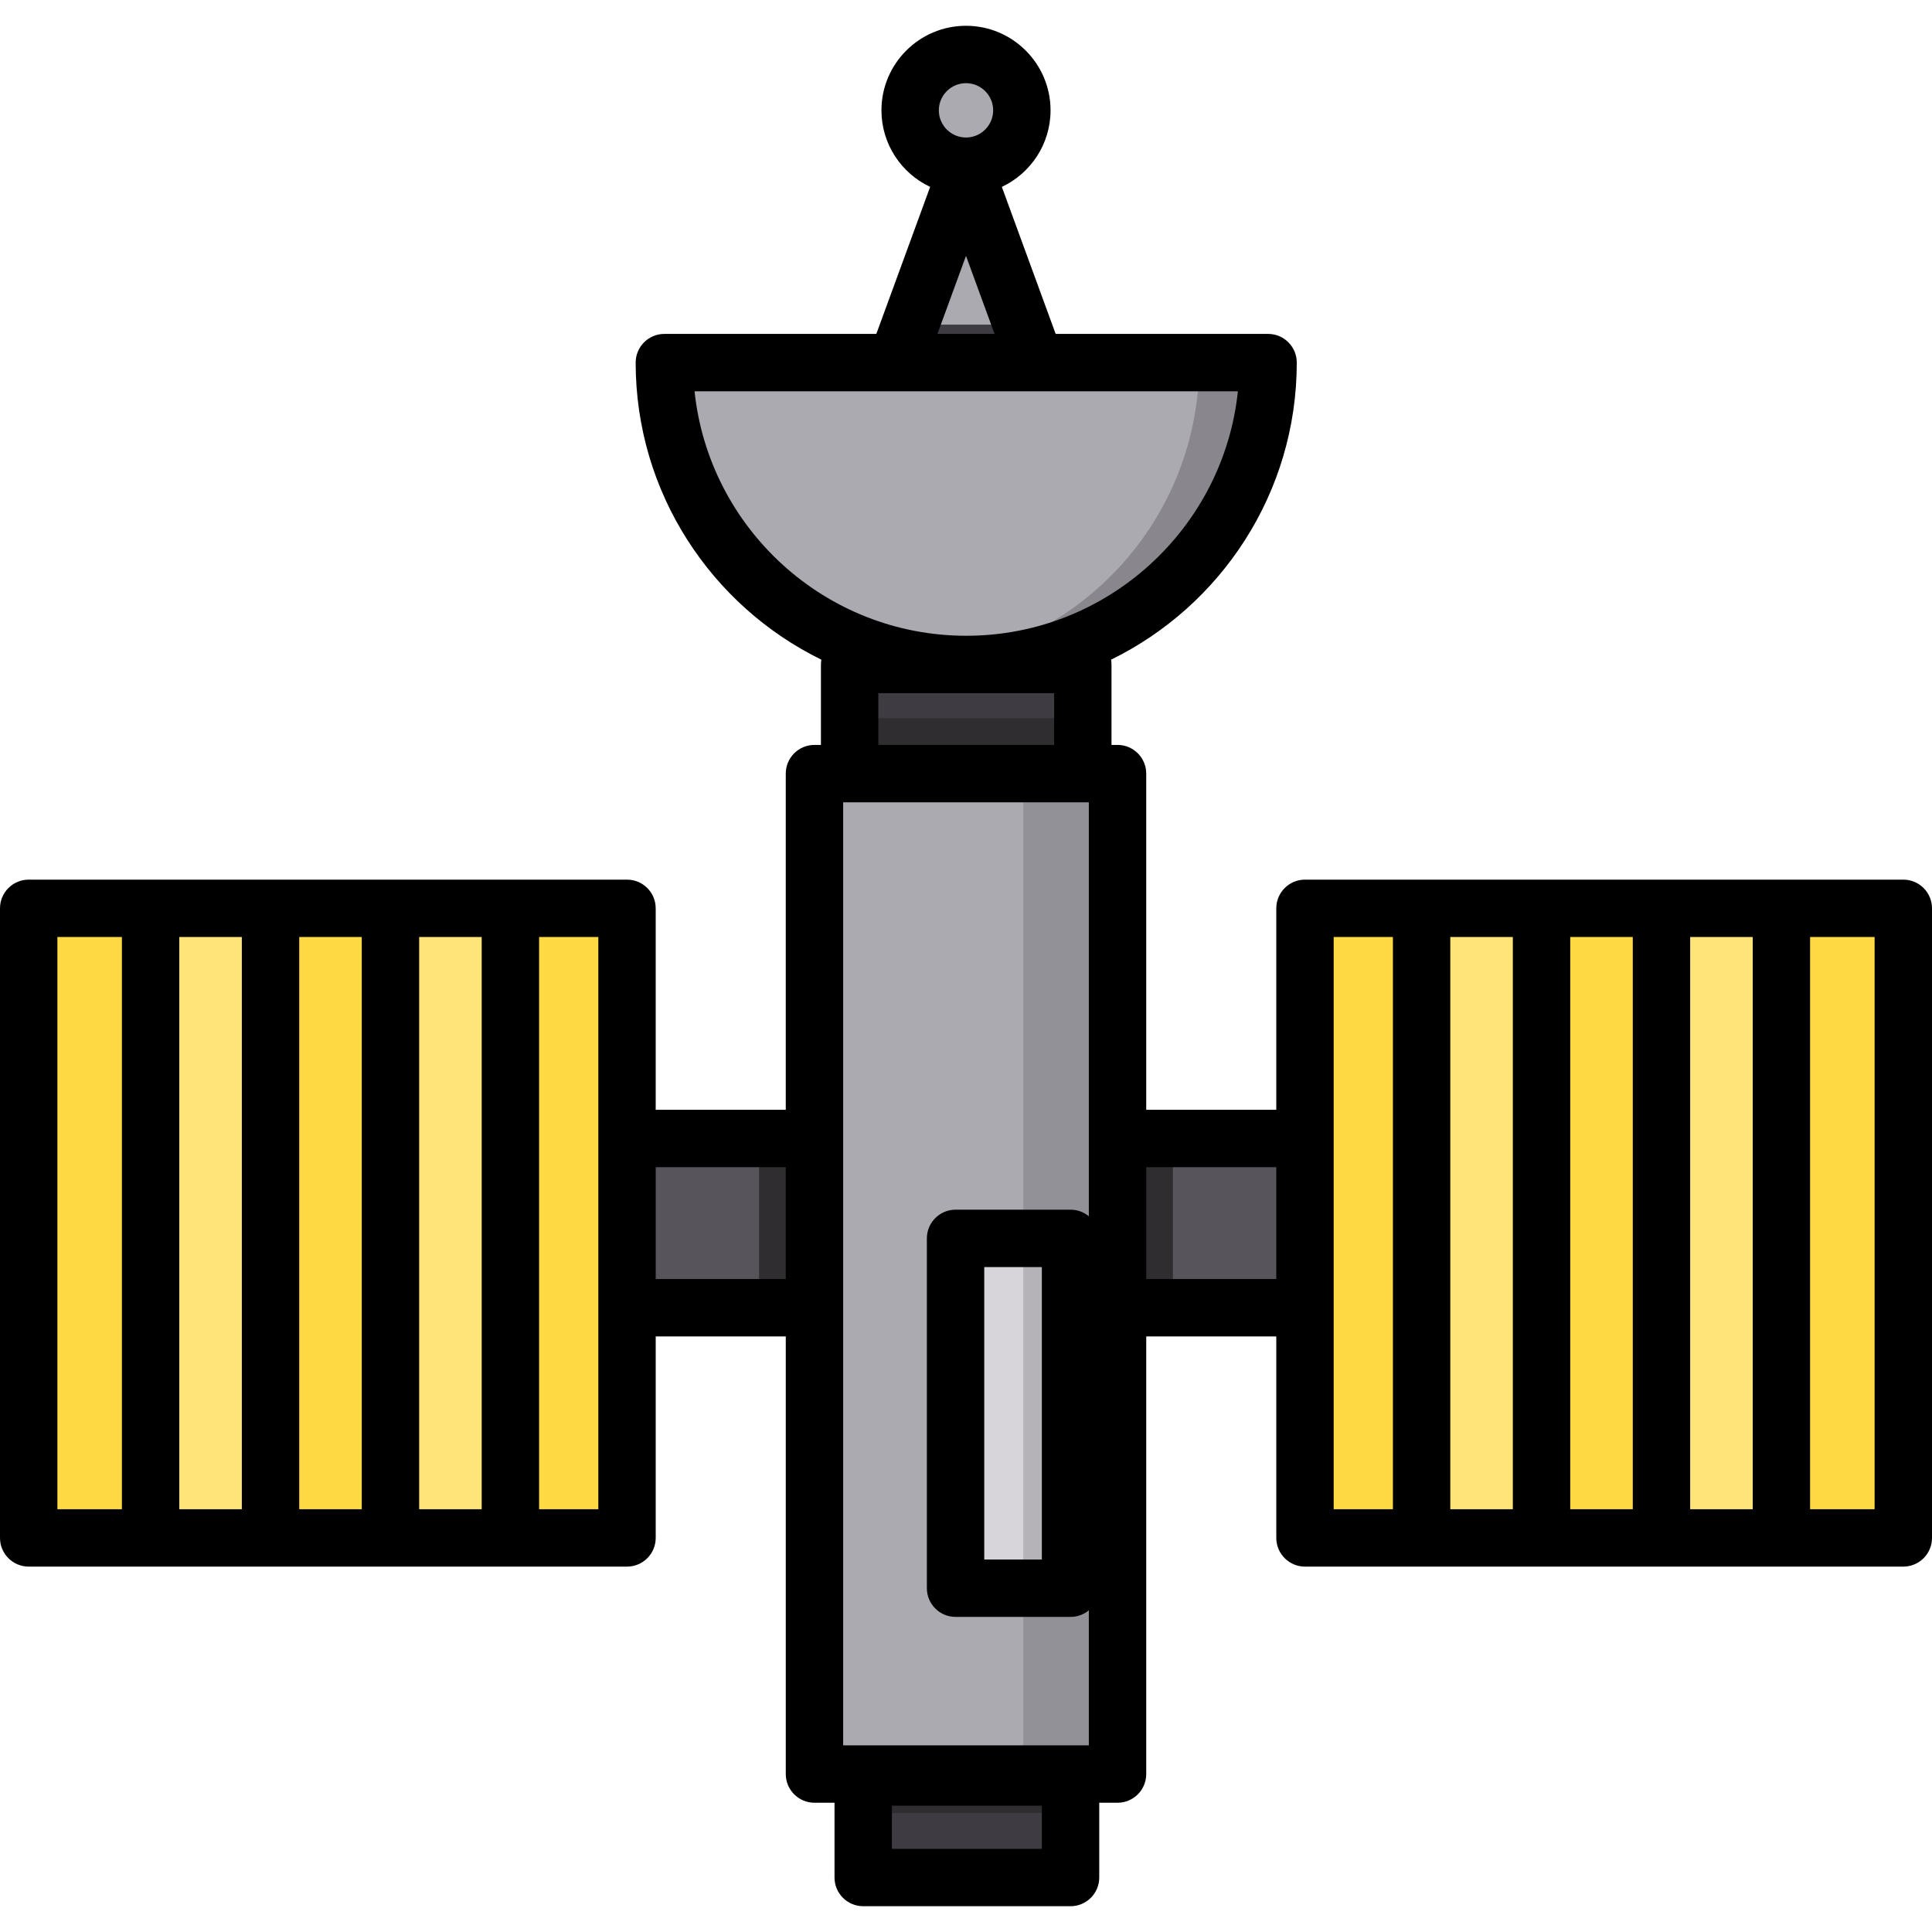 <?xml version="1.0" encoding="iso-8859-1"?>
<!-- Generator: Adobe Illustrator 19.0.0, SVG Export Plug-In . SVG Version: 6.00 Build 0)  -->
<svg xmlns="http://www.w3.org/2000/svg" xmlns:xlink="http://www.w3.org/1999/xlink" version="1.1" id="Layer_1" x="0px" y="0px" viewBox="0 0 512.001 512.001" style="enable-background:new 0 0 512.001 512.001;" xml:space="preserve">
<g>
	<path style="fill:#ACAAB1;" d="M237.967,105.097l16.099-62.271c0.516-1.998,3.354-1.998,3.87,0l16.099,62.271H237.967z"/>
	<circle style="fill:#ACAAB1;" cx="255.998" cy="29.241" r="14.803"/>
</g>
<g>
	<polygon style="fill:#3E3B43;" points="242.896,86.023 237.965,105.097 274.033,105.097 269.102,86.023  "/>
	<rect x="228.756" y="455.464" style="fill:#3E3B43;" width="54.951" height="42.097"/>
</g>
<rect x="345.836" y="240.72" style="fill:#FFE477;" width="158.567" height="166.85"/>
<rect x="225.167" y="169.679" style="fill:#3E3B43;" width="61.795" height="44.152"/>
<path style="fill:#ACAAB1;" d="M294.336,470.142h-76.673c-1.006,0-1.822-0.816-1.822-1.822V206.836c0-1.006,0.816-1.822,1.822-1.822  h76.673c1.006,0,1.822,0.816,1.822,1.822V468.32C296.158,469.326,295.343,470.142,294.336,470.142z"/>
<rect x="7.604" y="240.72" style="fill:#FFE477;" width="158.567" height="166.85"/>
<rect x="166.171" y="301.713" style="fill:#57545C;" width="49.676" height="44.853"/>
<path style="fill:#ACAAB1;" d="M336.055,96.093c0,44.181-35.815,79.995-79.995,79.995s-79.995-35.815-79.995-79.995  C176.064,96.093,336.055,96.093,336.055,96.093z"/>
<path style="opacity:0.28;fill:#2F2D30;enable-background:new    ;" d="M317.803,96.093c0,41.093-30.99,74.93-70.87,79.462  c2.997,0.341,6.039,0.533,9.126,0.533c44.181,0,79.995-35.815,79.995-79.995C336.055,96.093,317.803,96.093,317.803,96.093z"/>
<g>
	<rect x="7.604" y="240.72" style="fill:#FFDA44;" width="32.306" height="166.85"/>
	<rect x="71.69" y="240.72" style="fill:#FFDA44;" width="31.783" height="166.85"/>
	<rect x="135.258" y="240.72" style="fill:#FFDA44;" width="30.906" height="166.85"/>
	<rect x="345.836" y="240.72" style="fill:#FFDA44;" width="32.306" height="166.85"/>
	<rect x="409.922" y="240.72" style="fill:#FFDA44;" width="31.783" height="166.85"/>
	<rect x="473.491" y="240.72" style="fill:#FFDA44;" width="30.906" height="166.85"/>
</g>
<rect x="296.157" y="301.713" style="fill:#57545C;" width="49.676" height="44.853"/>
<rect x="253.231" y="328.185" style="fill:#D7D5D9;" width="30.477" height="92.707"/>
<g>
	<rect x="225.167" y="190.341" style="fill:#2F2D30;" width="61.795" height="14.67"/>
	<rect x="201.169" y="301.713" style="fill:#2F2D30;" width="14.67" height="44.853"/>
	<rect x="296.157" y="301.713" style="fill:#2F2D30;" width="14.67" height="44.853"/>
	<rect x="228.756" y="470.145" style="fill:#2F2D30;" width="54.951" height="10.316"/>
</g>
<g style="opacity:0.2;">
	<path style="fill:#2F2D30;" d="M294.41,205.014h-23.23v265.128h23.23c1.006,0,1.822-0.816,1.822-1.822V206.836   C296.232,205.83,295.416,205.014,294.41,205.014z"/>
</g>
<path d="M504.396,233.112H345.834c-4.199,0-7.604,3.405-7.604,7.604v53.393h-34.468v-89.095c0-4.199-3.405-7.604-7.604-7.604h-1.598  v-21.321c0-0.433-0.045-0.855-0.115-1.268c29.114-14.254,49.212-44.186,49.212-78.728c0-4.199-3.405-7.604-7.604-7.604h-56.29  L265.5,49.527c7.618-3.582,12.907-11.327,12.907-20.287c0-12.356-10.052-22.407-22.407-22.407  c-12.355,0-22.407,10.052-22.407,22.407c0,8.96,5.289,16.705,12.907,20.287l-14.264,38.962h-56.174  c-4.199,0-7.604,3.405-7.604,7.604c0,34.542,20.098,64.474,49.213,78.728c-0.07,0.414-0.115,0.834-0.115,1.268v21.321h-1.715  c-4.199,0-7.604,3.405-7.604,7.604v89.095h-34.469v-53.393c0-4.199-3.405-7.604-7.604-7.604H7.604c-4.199,0-7.604,3.405-7.604,7.604  v166.848c0,4.199,3.405,7.604,7.604,7.604h158.562c4.199,0,7.604-3.405,7.604-7.604v-53.393h34.469v115.971  c0,4.199,3.405,7.604,7.604,7.604h5.314v19.818c0,4.199,3.405,7.604,7.604,7.604h54.947c4.199,0,7.604-3.405,7.604-7.604v-19.818  h4.848c4.199,0,7.604-3.405,7.604-7.604V354.171h34.468v53.393c0,4.199,3.405,7.604,7.604,7.604h158.562  c4.199,0,7.604-3.405,7.604-7.604V240.716C512,236.516,508.596,233.112,504.396,233.112z M276.102,489.96h-39.739v-11.443h39.739  V489.96z M416.128,248.32h16.576v151.64h-16.576V248.32z M400.92,399.96h-16.576V248.32h16.576V399.96z M447.911,248.32h16.576  v151.64h-16.576V248.32z M288.554,212.618v89.095v20.613c-1.316-1.091-3.005-1.747-4.848-1.747h-30.473  c-4.199,0-7.604,3.405-7.604,7.604v92.707c0,4.199,3.405,7.604,7.604,7.604h30.473c1.843,0,3.532-0.656,4.848-1.747v35.791h-65.109  v-115.97v-44.855v-89.095h1.715h61.796L288.554,212.618L288.554,212.618z M276.102,335.786v77.499h-15.266v-77.499H276.102z   M256,22.041c3.97,0,7.199,3.23,7.199,7.199S259.97,36.44,256,36.44c-3.969,0-7.199-3.23-7.199-7.199S252.03,22.041,256,22.041z   M256,67.815l7.568,20.674h-15.136L256,67.815z M184.064,103.697h143.99c-3.812,36.356-34.646,64.787-71.995,64.787  S187.877,140.053,184.064,103.697z M232.766,183.692h46.588v13.717h-46.588V183.692z M79.298,248.32h16.575v151.64H79.298V248.32z   M64.09,399.96H47.514V248.32H64.09C64.09,248.32,64.09,399.96,64.09,399.96z M111.08,248.32h16.576v151.64H111.08V248.32z   M15.208,248.32h17.099v151.64H15.208V248.32z M158.562,399.96h-15.699V248.32h15.699v53.393v44.855V399.96z M173.77,338.963  v-29.647h34.469v29.647H173.77z M303.762,338.963v-29.647h34.468v29.647H303.762z M353.438,346.567v-44.855V248.32h15.699v151.64  h-15.699V346.567z M496.792,399.96h-17.099V248.32h17.099V399.96z"/>
<g>
</g>
<g>
</g>
<g>
</g>
<g>
</g>
<g>
</g>
<g>
</g>
<g>
</g>
<g>
</g>
<g>
</g>
<g>
</g>
<g>
</g>
<g>
</g>
<g>
</g>
<g>
</g>
<g>
</g>
</svg>
